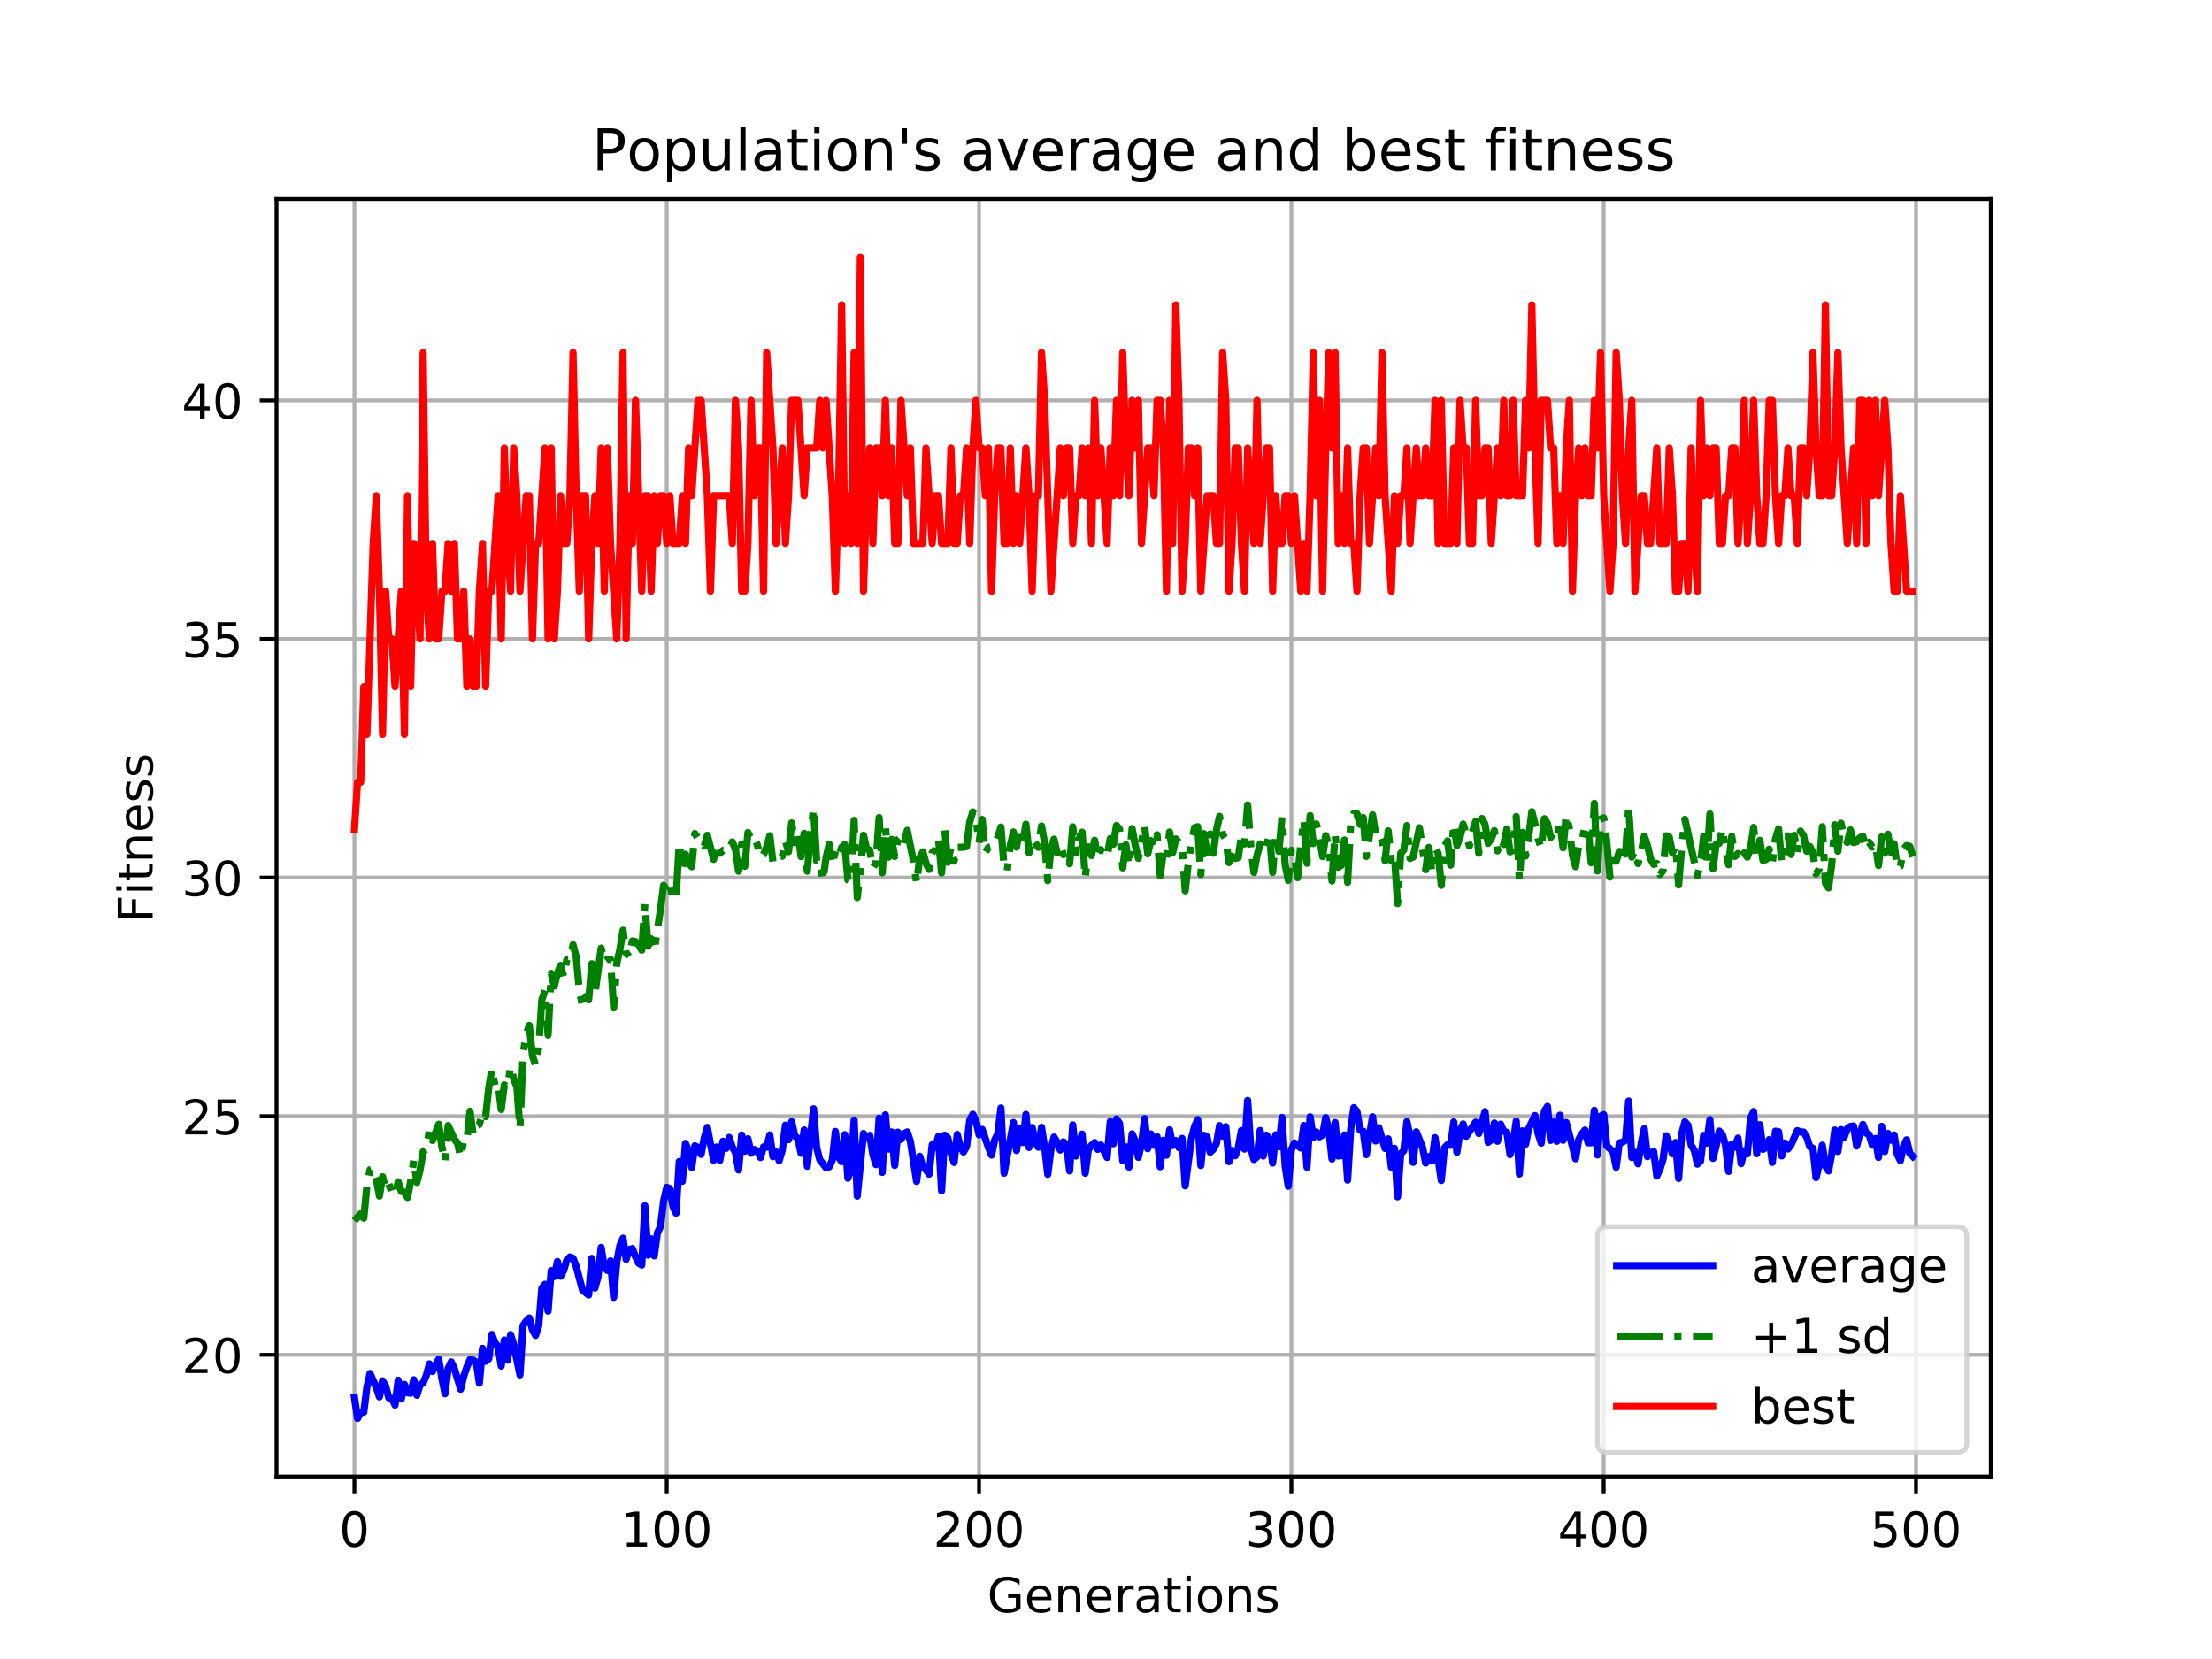 <?xml version="1.0" encoding="utf-8" standalone="no"?>
<!DOCTYPE svg PUBLIC "-//W3C//DTD SVG 1.1//EN"
  "http://www.w3.org/Graphics/SVG/1.1/DTD/svg11.dtd">
<!-- Created with matplotlib (https://matplotlib.org/) -->
<svg height="345.6pt" version="1.1" viewBox="0 0 460.8 345.6" width="460.8pt" xmlns="http://www.w3.org/2000/svg" xmlns:xlink="http://www.w3.org/1999/xlink">
 <defs>
  <style type="text/css">
*{stroke-linecap:butt;stroke-linejoin:round;}
  </style>
 </defs>
 <g id="figure_1">
  <g id="patch_1">
   <path d="M 0 345.6 
L 460.8 345.6 
L 460.8 0 
L 0 0 
z
" style="fill:#ffffff;"/>
  </g>
  <g id="axes_1">
   <g id="patch_2">
    <path d="M 57.6 307.584 
L 414.72 307.584 
L 414.72 41.472 
L 57.6 41.472 
z
" style="fill:#ffffff;"/>
   </g>
   <g id="matplotlib.axis_1">
    <g id="xtick_1">
     <g id="line2d_1">
      <path clip-path="url(#p29a7fa4121)" d="M 73.833 307.584 
L 73.833 41.472 
" style="fill:none;stroke:#b0b0b0;stroke-linecap:square;stroke-width:0.8;"/>
     </g>
     <g id="line2d_2">
      <defs>
       <path d="M 0 0 
L 0 3.5 
" id="m76600b59d9" style="stroke:#000000;stroke-width:0.8;"/>
      </defs>
      <g>
       <use style="stroke:#000000;stroke-width:0.8;" x="73.833" xlink:href="#m76600b59d9" y="307.584"/>
      </g>
     </g>
     <g id="text_1">
      <!-- 0 -->
      <defs>
       <path d="M 31.781 66.406 
Q 24.172 66.406 20.328 58.906 
Q 16.5 51.422 16.5 36.375 
Q 16.5 21.391 20.328 13.891 
Q 24.172 6.391 31.781 6.391 
Q 39.453 6.391 43.281 13.891 
Q 47.125 21.391 47.125 36.375 
Q 47.125 51.422 43.281 58.906 
Q 39.453 66.406 31.781 66.406 
z
M 31.781 74.219 
Q 44.047 74.219 50.516 64.516 
Q 56.984 54.828 56.984 36.375 
Q 56.984 17.969 50.516 8.266 
Q 44.047 -1.422 31.781 -1.422 
Q 19.531 -1.422 13.062 8.266 
Q 6.594 17.969 6.594 36.375 
Q 6.594 54.828 13.062 64.516 
Q 19.531 74.219 31.781 74.219 
z
" id="DejaVuSans-48"/>
      </defs>
      <g transform="translate(70.651 322.182)scale(0.1 -0.1)">
       <use xlink:href="#DejaVuSans-48"/>
      </g>
     </g>
    </g>
    <g id="xtick_2">
     <g id="line2d_3">
      <path clip-path="url(#p29a7fa4121)" d="M 138.894 307.584 
L 138.894 41.472 
" style="fill:none;stroke:#b0b0b0;stroke-linecap:square;stroke-width:0.8;"/>
     </g>
     <g id="line2d_4">
      <g>
       <use style="stroke:#000000;stroke-width:0.8;" x="138.894" xlink:href="#m76600b59d9" y="307.584"/>
      </g>
     </g>
     <g id="text_2">
      <!-- 100 -->
      <defs>
       <path d="M 12.406 8.297 
L 28.516 8.297 
L 28.516 63.922 
L 10.984 60.406 
L 10.984 69.391 
L 28.422 72.906 
L 38.281 72.906 
L 38.281 8.297 
L 54.391 8.297 
L 54.391 0 
L 12.406 0 
z
" id="DejaVuSans-49"/>
      </defs>
      <g transform="translate(129.35 322.182)scale(0.1 -0.1)">
       <use xlink:href="#DejaVuSans-49"/>
       <use x="63.623" xlink:href="#DejaVuSans-48"/>
       <use x="127.246" xlink:href="#DejaVuSans-48"/>
      </g>
     </g>
    </g>
    <g id="xtick_3">
     <g id="line2d_5">
      <path clip-path="url(#p29a7fa4121)" d="M 203.955 307.584 
L 203.955 41.472 
" style="fill:none;stroke:#b0b0b0;stroke-linecap:square;stroke-width:0.8;"/>
     </g>
     <g id="line2d_6">
      <g>
       <use style="stroke:#000000;stroke-width:0.8;" x="203.955" xlink:href="#m76600b59d9" y="307.584"/>
      </g>
     </g>
     <g id="text_3">
      <!-- 200 -->
      <defs>
       <path d="M 19.188 8.297 
L 53.609 8.297 
L 53.609 0 
L 7.328 0 
L 7.328 8.297 
Q 12.938 14.109 22.625 23.891 
Q 32.328 33.688 34.812 36.531 
Q 39.547 41.844 41.422 45.531 
Q 43.312 49.219 43.312 52.781 
Q 43.312 58.594 39.234 62.25 
Q 35.156 65.922 28.609 65.922 
Q 23.969 65.922 18.812 64.312 
Q 13.672 62.703 7.812 59.422 
L 7.812 69.391 
Q 13.766 71.781 18.938 73 
Q 24.125 74.219 28.422 74.219 
Q 39.75 74.219 46.484 68.547 
Q 53.219 62.891 53.219 53.422 
Q 53.219 48.922 51.531 44.891 
Q 49.859 40.875 45.406 35.406 
Q 44.188 33.984 37.641 27.219 
Q 31.109 20.453 19.188 8.297 
z
" id="DejaVuSans-50"/>
      </defs>
      <g transform="translate(194.411 322.182)scale(0.1 -0.1)">
       <use xlink:href="#DejaVuSans-50"/>
       <use x="63.623" xlink:href="#DejaVuSans-48"/>
       <use x="127.246" xlink:href="#DejaVuSans-48"/>
      </g>
     </g>
    </g>
    <g id="xtick_4">
     <g id="line2d_7">
      <path clip-path="url(#p29a7fa4121)" d="M 269.016 307.584 
L 269.016 41.472 
" style="fill:none;stroke:#b0b0b0;stroke-linecap:square;stroke-width:0.8;"/>
     </g>
     <g id="line2d_8">
      <g>
       <use style="stroke:#000000;stroke-width:0.8;" x="269.016" xlink:href="#m76600b59d9" y="307.584"/>
      </g>
     </g>
     <g id="text_4">
      <!-- 300 -->
      <defs>
       <path d="M 40.578 39.312 
Q 47.656 37.797 51.625 33 
Q 55.609 28.219 55.609 21.188 
Q 55.609 10.406 48.188 4.484 
Q 40.766 -1.422 27.094 -1.422 
Q 22.516 -1.422 17.656 -0.516 
Q 12.797 0.391 7.625 2.203 
L 7.625 11.719 
Q 11.719 9.328 16.594 8.109 
Q 21.484 6.891 26.812 6.891 
Q 36.078 6.891 40.938 10.547 
Q 45.797 14.203 45.797 21.188 
Q 45.797 27.641 41.281 31.266 
Q 36.766 34.906 28.719 34.906 
L 20.219 34.906 
L 20.219 43.016 
L 29.109 43.016 
Q 36.375 43.016 40.234 45.922 
Q 44.094 48.828 44.094 54.297 
Q 44.094 59.906 40.109 62.906 
Q 36.141 65.922 28.719 65.922 
Q 24.656 65.922 20.016 65.031 
Q 15.375 64.156 9.812 62.312 
L 9.812 71.094 
Q 15.438 72.656 20.344 73.438 
Q 25.25 74.219 29.594 74.219 
Q 40.828 74.219 47.359 69.109 
Q 53.906 64.016 53.906 55.328 
Q 53.906 49.266 50.438 45.094 
Q 46.969 40.922 40.578 39.312 
z
" id="DejaVuSans-51"/>
      </defs>
      <g transform="translate(259.472 322.182)scale(0.1 -0.1)">
       <use xlink:href="#DejaVuSans-51"/>
       <use x="63.623" xlink:href="#DejaVuSans-48"/>
       <use x="127.246" xlink:href="#DejaVuSans-48"/>
      </g>
     </g>
    </g>
    <g id="xtick_5">
     <g id="line2d_9">
      <path clip-path="url(#p29a7fa4121)" d="M 334.077 307.584 
L 334.077 41.472 
" style="fill:none;stroke:#b0b0b0;stroke-linecap:square;stroke-width:0.8;"/>
     </g>
     <g id="line2d_10">
      <g>
       <use style="stroke:#000000;stroke-width:0.8;" x="334.077" xlink:href="#m76600b59d9" y="307.584"/>
      </g>
     </g>
     <g id="text_5">
      <!-- 400 -->
      <defs>
       <path d="M 37.797 64.312 
L 12.891 25.391 
L 37.797 25.391 
z
M 35.203 72.906 
L 47.609 72.906 
L 47.609 25.391 
L 58.016 25.391 
L 58.016 17.188 
L 47.609 17.188 
L 47.609 0 
L 37.797 0 
L 37.797 17.188 
L 4.891 17.188 
L 4.891 26.703 
z
" id="DejaVuSans-52"/>
      </defs>
      <g transform="translate(324.533 322.182)scale(0.1 -0.1)">
       <use xlink:href="#DejaVuSans-52"/>
       <use x="63.623" xlink:href="#DejaVuSans-48"/>
       <use x="127.246" xlink:href="#DejaVuSans-48"/>
      </g>
     </g>
    </g>
    <g id="xtick_6">
     <g id="line2d_11">
      <path clip-path="url(#p29a7fa4121)" d="M 399.138 307.584 
L 399.138 41.472 
" style="fill:none;stroke:#b0b0b0;stroke-linecap:square;stroke-width:0.8;"/>
     </g>
     <g id="line2d_12">
      <g>
       <use style="stroke:#000000;stroke-width:0.8;" x="399.138" xlink:href="#m76600b59d9" y="307.584"/>
      </g>
     </g>
     <g id="text_6">
      <!-- 500 -->
      <defs>
       <path d="M 10.797 72.906 
L 49.516 72.906 
L 49.516 64.594 
L 19.828 64.594 
L 19.828 46.734 
Q 21.969 47.469 24.109 47.828 
Q 26.266 48.188 28.422 48.188 
Q 40.625 48.188 47.75 41.5 
Q 54.891 34.812 54.891 23.391 
Q 54.891 11.625 47.562 5.094 
Q 40.234 -1.422 26.906 -1.422 
Q 22.312 -1.422 17.547 -0.641 
Q 12.797 0.141 7.719 1.703 
L 7.719 11.625 
Q 12.109 9.234 16.797 8.062 
Q 21.484 6.891 26.703 6.891 
Q 35.156 6.891 40.078 11.328 
Q 45.016 15.766 45.016 23.391 
Q 45.016 31 40.078 35.438 
Q 35.156 39.891 26.703 39.891 
Q 22.75 39.891 18.812 39.016 
Q 14.891 38.141 10.797 36.281 
z
" id="DejaVuSans-53"/>
      </defs>
      <g transform="translate(389.594 322.182)scale(0.1 -0.1)">
       <use xlink:href="#DejaVuSans-53"/>
       <use x="63.623" xlink:href="#DejaVuSans-48"/>
       <use x="127.246" xlink:href="#DejaVuSans-48"/>
      </g>
     </g>
    </g>
    <g id="text_7">
     <!-- Generations -->
     <defs>
      <path d="M 59.516 10.406 
L 59.516 29.984 
L 43.406 29.984 
L 43.406 38.094 
L 69.281 38.094 
L 69.281 6.781 
Q 63.578 2.734 56.688 0.656 
Q 49.812 -1.422 42 -1.422 
Q 24.906 -1.422 15.25 8.562 
Q 5.609 18.562 5.609 36.375 
Q 5.609 54.25 15.25 64.234 
Q 24.906 74.219 42 74.219 
Q 49.125 74.219 55.547 72.453 
Q 61.969 70.703 67.391 67.281 
L 67.391 56.781 
Q 61.922 61.422 55.766 63.766 
Q 49.609 66.109 42.828 66.109 
Q 29.438 66.109 22.719 58.641 
Q 16.016 51.172 16.016 36.375 
Q 16.016 21.625 22.719 14.156 
Q 29.438 6.688 42.828 6.688 
Q 48.047 6.688 52.141 7.594 
Q 56.25 8.5 59.516 10.406 
z
" id="DejaVuSans-71"/>
      <path d="M 56.203 29.594 
L 56.203 25.203 
L 14.891 25.203 
Q 15.484 15.922 20.484 11.062 
Q 25.484 6.203 34.422 6.203 
Q 39.594 6.203 44.453 7.469 
Q 49.312 8.734 54.109 11.281 
L 54.109 2.781 
Q 49.266 0.734 44.188 -0.344 
Q 39.109 -1.422 33.891 -1.422 
Q 20.797 -1.422 13.156 6.188 
Q 5.516 13.812 5.516 26.812 
Q 5.516 40.234 12.766 48.109 
Q 20.016 56 32.328 56 
Q 43.359 56 49.781 48.891 
Q 56.203 41.797 56.203 29.594 
z
M 47.219 32.234 
Q 47.125 39.594 43.094 43.984 
Q 39.062 48.391 32.422 48.391 
Q 24.906 48.391 20.391 44.141 
Q 15.875 39.891 15.188 32.172 
z
" id="DejaVuSans-101"/>
      <path d="M 54.891 33.016 
L 54.891 0 
L 45.906 0 
L 45.906 32.719 
Q 45.906 40.484 42.875 44.328 
Q 39.844 48.188 33.797 48.188 
Q 26.516 48.188 22.312 43.547 
Q 18.109 38.922 18.109 30.906 
L 18.109 0 
L 9.078 0 
L 9.078 54.688 
L 18.109 54.688 
L 18.109 46.188 
Q 21.344 51.125 25.703 53.562 
Q 30.078 56 35.797 56 
Q 45.219 56 50.047 50.172 
Q 54.891 44.344 54.891 33.016 
z
" id="DejaVuSans-110"/>
      <path d="M 41.109 46.297 
Q 39.594 47.172 37.812 47.578 
Q 36.031 48 33.891 48 
Q 26.266 48 22.188 43.047 
Q 18.109 38.094 18.109 28.812 
L 18.109 0 
L 9.078 0 
L 9.078 54.688 
L 18.109 54.688 
L 18.109 46.188 
Q 20.953 51.172 25.484 53.578 
Q 30.031 56 36.531 56 
Q 37.453 56 38.578 55.875 
Q 39.703 55.766 41.062 55.516 
z
" id="DejaVuSans-114"/>
      <path d="M 34.281 27.484 
Q 23.391 27.484 19.188 25 
Q 14.984 22.516 14.984 16.5 
Q 14.984 11.719 18.141 8.906 
Q 21.297 6.109 26.703 6.109 
Q 34.188 6.109 38.703 11.406 
Q 43.219 16.703 43.219 25.484 
L 43.219 27.484 
z
M 52.203 31.203 
L 52.203 0 
L 43.219 0 
L 43.219 8.297 
Q 40.141 3.328 35.547 0.953 
Q 30.953 -1.422 24.312 -1.422 
Q 15.922 -1.422 10.953 3.297 
Q 6 8.016 6 15.922 
Q 6 25.141 12.172 29.828 
Q 18.359 34.516 30.609 34.516 
L 43.219 34.516 
L 43.219 35.406 
Q 43.219 41.609 39.141 45 
Q 35.062 48.391 27.688 48.391 
Q 23 48.391 18.547 47.266 
Q 14.109 46.141 10.016 43.891 
L 10.016 52.203 
Q 14.938 54.109 19.578 55.047 
Q 24.219 56 28.609 56 
Q 40.484 56 46.344 49.844 
Q 52.203 43.703 52.203 31.203 
z
" id="DejaVuSans-97"/>
      <path d="M 18.312 70.219 
L 18.312 54.688 
L 36.812 54.688 
L 36.812 47.703 
L 18.312 47.703 
L 18.312 18.016 
Q 18.312 11.328 20.141 9.422 
Q 21.969 7.516 27.594 7.516 
L 36.812 7.516 
L 36.812 0 
L 27.594 0 
Q 17.188 0 13.234 3.875 
Q 9.281 7.766 9.281 18.016 
L 9.281 47.703 
L 2.688 47.703 
L 2.688 54.688 
L 9.281 54.688 
L 9.281 70.219 
z
" id="DejaVuSans-116"/>
      <path d="M 9.422 54.688 
L 18.406 54.688 
L 18.406 0 
L 9.422 0 
z
M 9.422 75.984 
L 18.406 75.984 
L 18.406 64.594 
L 9.422 64.594 
z
" id="DejaVuSans-105"/>
      <path d="M 30.609 48.391 
Q 23.391 48.391 19.188 42.75 
Q 14.984 37.109 14.984 27.297 
Q 14.984 17.484 19.156 11.844 
Q 23.344 6.203 30.609 6.203 
Q 37.797 6.203 41.984 11.859 
Q 46.188 17.531 46.188 27.297 
Q 46.188 37.016 41.984 42.703 
Q 37.797 48.391 30.609 48.391 
z
M 30.609 56 
Q 42.328 56 49.016 48.375 
Q 55.719 40.766 55.719 27.297 
Q 55.719 13.875 49.016 6.219 
Q 42.328 -1.422 30.609 -1.422 
Q 18.844 -1.422 12.172 6.219 
Q 5.516 13.875 5.516 27.297 
Q 5.516 40.766 12.172 48.375 
Q 18.844 56 30.609 56 
z
" id="DejaVuSans-111"/>
      <path d="M 44.281 53.078 
L 44.281 44.578 
Q 40.484 46.531 36.375 47.5 
Q 32.281 48.484 27.875 48.484 
Q 21.188 48.484 17.844 46.438 
Q 14.5 44.391 14.5 40.281 
Q 14.5 37.156 16.891 35.375 
Q 19.281 33.594 26.516 31.984 
L 29.594 31.297 
Q 39.156 29.25 43.188 25.516 
Q 47.219 21.781 47.219 15.094 
Q 47.219 7.469 41.188 3.016 
Q 35.156 -1.422 24.609 -1.422 
Q 20.219 -1.422 15.453 -0.562 
Q 10.688 0.297 5.422 2 
L 5.422 11.281 
Q 10.406 8.688 15.234 7.391 
Q 20.062 6.109 24.812 6.109 
Q 31.156 6.109 34.562 8.281 
Q 37.984 10.453 37.984 14.406 
Q 37.984 18.062 35.516 20.016 
Q 33.062 21.969 24.703 23.781 
L 21.578 24.516 
Q 13.234 26.266 9.516 29.906 
Q 5.812 33.547 5.812 39.891 
Q 5.812 47.609 11.281 51.797 
Q 16.75 56 26.812 56 
Q 31.781 56 36.172 55.266 
Q 40.578 54.547 44.281 53.078 
z
" id="DejaVuSans-115"/>
     </defs>
     <g transform="translate(205.662 335.861)scale(0.1 -0.1)">
      <use xlink:href="#DejaVuSans-71"/>
      <use x="77.49" xlink:href="#DejaVuSans-101"/>
      <use x="139.014" xlink:href="#DejaVuSans-110"/>
      <use x="202.393" xlink:href="#DejaVuSans-101"/>
      <use x="263.916" xlink:href="#DejaVuSans-114"/>
      <use x="305.029" xlink:href="#DejaVuSans-97"/>
      <use x="366.309" xlink:href="#DejaVuSans-116"/>
      <use x="405.518" xlink:href="#DejaVuSans-105"/>
      <use x="433.301" xlink:href="#DejaVuSans-111"/>
      <use x="494.482" xlink:href="#DejaVuSans-110"/>
      <use x="557.861" xlink:href="#DejaVuSans-115"/>
     </g>
    </g>
   </g>
   <g id="matplotlib.axis_2">
    <g id="ytick_1">
     <g id="line2d_13">
      <path clip-path="url(#p29a7fa4121)" d="M 57.6 282.232 
L 414.72 282.232 
" style="fill:none;stroke:#b0b0b0;stroke-linecap:square;stroke-width:0.8;"/>
     </g>
     <g id="line2d_14">
      <defs>
       <path d="M 0 0 
L -3.5 0 
" id="m6590331f65" style="stroke:#000000;stroke-width:0.8;"/>
      </defs>
      <g>
       <use style="stroke:#000000;stroke-width:0.8;" x="57.6" xlink:href="#m6590331f65" y="282.232"/>
      </g>
     </g>
     <g id="text_8">
      <!-- 20 -->
      <g transform="translate(37.875 286.031)scale(0.1 -0.1)">
       <use xlink:href="#DejaVuSans-50"/>
       <use x="63.623" xlink:href="#DejaVuSans-48"/>
      </g>
     </g>
    </g>
    <g id="ytick_2">
     <g id="line2d_15">
      <path clip-path="url(#p29a7fa4121)" d="M 57.6 232.523 
L 414.72 232.523 
" style="fill:none;stroke:#b0b0b0;stroke-linecap:square;stroke-width:0.8;"/>
     </g>
     <g id="line2d_16">
      <g>
       <use style="stroke:#000000;stroke-width:0.8;" x="57.6" xlink:href="#m6590331f65" y="232.523"/>
      </g>
     </g>
     <g id="text_9">
      <!-- 25 -->
      <g transform="translate(37.875 236.322)scale(0.1 -0.1)">
       <use xlink:href="#DejaVuSans-50"/>
       <use x="63.623" xlink:href="#DejaVuSans-53"/>
      </g>
     </g>
    </g>
    <g id="ytick_3">
     <g id="line2d_17">
      <path clip-path="url(#p29a7fa4121)" d="M 57.6 182.813 
L 414.72 182.813 
" style="fill:none;stroke:#b0b0b0;stroke-linecap:square;stroke-width:0.8;"/>
     </g>
     <g id="line2d_18">
      <g>
       <use style="stroke:#000000;stroke-width:0.8;" x="57.6" xlink:href="#m6590331f65" y="182.813"/>
      </g>
     </g>
     <g id="text_10">
      <!-- 30 -->
      <g transform="translate(37.875 186.612)scale(0.1 -0.1)">
       <use xlink:href="#DejaVuSans-51"/>
       <use x="63.623" xlink:href="#DejaVuSans-48"/>
      </g>
     </g>
    </g>
    <g id="ytick_4">
     <g id="line2d_19">
      <path clip-path="url(#p29a7fa4121)" d="M 57.6 133.103 
L 414.72 133.103 
" style="fill:none;stroke:#b0b0b0;stroke-linecap:square;stroke-width:0.8;"/>
     </g>
     <g id="line2d_20">
      <g>
       <use style="stroke:#000000;stroke-width:0.8;" x="57.6" xlink:href="#m6590331f65" y="133.103"/>
      </g>
     </g>
     <g id="text_11">
      <!-- 35 -->
      <g transform="translate(37.875 136.903)scale(0.1 -0.1)">
       <use xlink:href="#DejaVuSans-51"/>
       <use x="63.623" xlink:href="#DejaVuSans-53"/>
      </g>
     </g>
    </g>
    <g id="ytick_5">
     <g id="line2d_21">
      <path clip-path="url(#p29a7fa4121)" d="M 57.6 83.394 
L 414.72 83.394 
" style="fill:none;stroke:#b0b0b0;stroke-linecap:square;stroke-width:0.8;"/>
     </g>
     <g id="line2d_22">
      <g>
       <use style="stroke:#000000;stroke-width:0.8;" x="57.6" xlink:href="#m6590331f65" y="83.394"/>
      </g>
     </g>
     <g id="text_12">
      <!-- 40 -->
      <g transform="translate(37.875 87.193)scale(0.1 -0.1)">
       <use xlink:href="#DejaVuSans-52"/>
       <use x="63.623" xlink:href="#DejaVuSans-48"/>
      </g>
     </g>
    </g>
    <g id="text_13">
     <!-- Fitness -->
     <defs>
      <path d="M 9.812 72.906 
L 51.703 72.906 
L 51.703 64.594 
L 19.672 64.594 
L 19.672 43.109 
L 48.578 43.109 
L 48.578 34.812 
L 19.672 34.812 
L 19.672 0 
L 9.812 0 
z
" id="DejaVuSans-70"/>
     </defs>
     <g transform="translate(31.795 192.202)rotate(-90)scale(0.1 -0.1)">
      <use xlink:href="#DejaVuSans-70"/>
      <use x="57.41" xlink:href="#DejaVuSans-105"/>
      <use x="85.193" xlink:href="#DejaVuSans-116"/>
      <use x="124.402" xlink:href="#DejaVuSans-110"/>
      <use x="187.781" xlink:href="#DejaVuSans-101"/>
      <use x="249.305" xlink:href="#DejaVuSans-115"/>
      <use x="301.404" xlink:href="#DejaVuSans-115"/>
     </g>
    </g>
   </g>
   <g id="line2d_23">
    <path clip-path="url(#p29a7fa4121)" d="M 73.833 291.08 
L 74.483 295.488 
L 75.134 294.243 
L 75.785 294.177 
L 76.435 288.925 
L 77.086 286.129 
L 78.387 289.078 
L 79.038 291.007 
L 79.688 287.66 
L 80.339 288.741 
L 80.989 291.198 
L 81.64 291.3 
L 82.291 292.711 
L 82.941 287.528 
L 83.592 291.434 
L 84.242 288.393 
L 84.893 290.156 
L 85.544 290.244 
L 86.194 287.432 
L 86.845 290.648 
L 87.496 288.51 
L 88.146 288.097 
L 88.797 286.546 
L 89.447 284.125 
L 90.098 285.717 
L 90.749 284.283 
L 91.399 283.162 
L 92.05 287.153 
L 92.7 290.351 
L 93.351 285.051 
L 94.002 283.721 
L 94.652 285.12 
L 95.953 289.408 
L 96.604 286.701 
L 97.255 284.773 
L 97.905 283.241 
L 98.556 283.348 
L 99.207 283.762 
L 99.857 288.147 
L 100.508 280.883 
L 101.158 283.581 
L 101.809 283.073 
L 102.46 278 
L 103.11 279.71 
L 103.761 280.55 
L 104.411 284.58 
L 105.062 279.15 
L 105.713 283.353 
L 106.363 278.021 
L 107.014 280.095 
L 108.315 286.418 
L 108.966 276.152 
L 109.616 275.213 
L 110.267 274.563 
L 110.918 277.013 
L 111.568 278.196 
L 112.219 276.227 
L 112.869 268.398 
L 113.52 267.542 
L 114.171 273.135 
L 114.821 264.709 
L 115.472 265.927 
L 116.122 262.797 
L 116.773 265.862 
L 117.424 264.66 
L 118.074 262.498 
L 118.725 261.851 
L 119.375 262.125 
L 120.026 263.786 
L 121.327 268.72 
L 122.629 269.786 
L 123.279 262.149 
L 123.93 268.338 
L 124.58 265.961 
L 125.231 259.863 
L 125.882 263.989 
L 126.532 264.66 
L 127.183 262.671 
L 127.833 270.277 
L 128.484 262.896 
L 129.135 259.483 
L 129.785 257.949 
L 130.436 262.348 
L 131.086 260.31 
L 131.737 260.111 
L 132.388 261.801 
L 133.038 263.146 
L 133.689 263.541 
L 134.339 251.188 
L 134.99 261.478 
L 135.641 258.073 
L 136.291 261.627 
L 136.942 256.855 
L 137.593 255.513 
L 138.243 250.194 
L 138.894 247.361 
L 139.544 247.585 
L 140.195 251.362 
L 140.846 252.729 
L 141.496 241.967 
L 142.147 246.093 
L 142.797 238.189 
L 143.448 239.755 
L 144.099 243.21 
L 144.749 238.687 
L 145.4 239.059 
L 146.05 240.476 
L 146.701 237.096 
L 147.352 234.859 
L 148.653 241.694 
L 149.304 238.935 
L 149.954 241.744 
L 150.605 237.742 
L 151.255 239.233 
L 151.906 236.947 
L 152.557 238.96 
L 153.207 240.078 
L 153.858 243.732 
L 154.508 236.45 
L 155.159 239.83 
L 155.81 237.22 
L 156.46 240.228 
L 157.111 239.457 
L 157.761 239.755 
L 158.412 241.147 
L 159.063 238.91 
L 159.713 238.985 
L 160.364 236.425 
L 161.015 240.948 
L 161.665 239.954 
L 162.316 241.793 
L 162.966 239.581 
L 163.617 234.387 
L 164.268 237.419 
L 164.918 233.666 
L 165.569 236.648 
L 166.219 237.17 
L 166.87 240.252 
L 167.521 235.381 
L 168.171 242.962 
L 169.472 230.982 
L 170.123 239.084 
L 170.774 241.595 
L 172.075 243.26 
L 172.725 243.086 
L 173.376 241.694 
L 174.027 235.704 
L 174.677 241.023 
L 175.328 241.992 
L 175.979 236.375 
L 176.629 245.447 
L 177.28 243.558 
L 177.93 233.318 
L 178.581 249.175 
L 179.882 236.126 
L 180.533 237.071 
L 181.183 236.524 
L 181.834 240.526 
L 182.485 242.614 
L 183.135 232.945 
L 183.786 244.229 
L 184.436 232.249 
L 185.087 239.382 
L 185.738 235.803 
L 186.388 242.788 
L 187.039 235.853 
L 187.69 237.369 
L 188.34 236.176 
L 188.991 235.803 
L 189.641 237.742 
L 190.943 246.118 
L 191.593 240.874 
L 192.244 243.16 
L 192.894 243.657 
L 193.545 244.602 
L 194.196 238.463 
L 194.846 239.01 
L 195.497 236.723 
L 196.147 248.057 
L 196.798 236.474 
L 197.449 237.046 
L 198.099 240.228 
L 198.75 242.166 
L 199.401 236.325 
L 200.051 238.836 
L 200.702 239.979 
L 201.352 238.836 
L 202.003 233.343 
L 202.654 232.125 
L 203.304 233.467 
L 203.955 236.4 
L 204.605 235.281 
L 205.907 239.034 
L 206.557 240.625 
L 207.208 237.493 
L 207.858 236.151 
L 208.509 230.808 
L 209.16 244.403 
L 211.112 233.84 
L 211.762 239.681 
L 212.413 235.182 
L 213.063 238.015 
L 213.714 232.15 
L 214.365 239.034 
L 215.015 234.884 
L 215.666 237.941 
L 216.316 238.985 
L 216.967 234.834 
L 217.618 239.059 
L 218.268 244.652 
L 218.919 239.507 
L 219.569 236.872 
L 220.22 237.941 
L 220.871 239.581 
L 221.521 237.866 
L 222.172 238.413 
L 222.822 243.931 
L 223.473 234.337 
L 224.124 240.824 
L 224.774 238.065 
L 225.425 236.251 
L 226.076 244.403 
L 226.726 239.507 
L 227.377 238.612 
L 228.027 238.015 
L 228.678 239.432 
L 229.329 238.513 
L 230.63 241.122 
L 231.28 233.641 
L 231.931 238.264 
L 232.582 233.094 
L 233.232 234.039 
L 233.883 241.793 
L 234.533 238.91 
L 235.184 243.136 
L 235.835 236.201 
L 236.485 237.717 
L 237.136 241.097 
L 237.787 238.314 
L 238.437 233.02 
L 239.088 239.308 
L 239.738 236.226 
L 240.389 238.587 
L 241.04 236.798 
L 241.69 243.061 
L 242.341 237.543 
L 242.991 240.65 
L 243.642 235.356 
L 244.293 238.637 
L 244.943 237.593 
L 245.594 239.084 
L 246.244 237.146 
L 246.895 247.038 
L 248.196 237.146 
L 248.847 234.685 
L 249.498 233.218 
L 250.148 242.812 
L 250.799 236.499 
L 251.449 236.847 
L 252.1 240.029 
L 252.751 239.432 
L 253.401 238.214 
L 254.052 234.486 
L 254.702 236.673 
L 255.353 234.71 
L 256.004 241.992 
L 256.654 239.656 
L 257.305 240.774 
L 257.955 239.059 
L 258.606 235.53 
L 259.257 239.382 
L 259.907 229.242 
L 260.558 239.134 
L 261.208 241.545 
L 261.859 240.998 
L 262.51 235.505 
L 263.16 240.824 
L 263.811 236.474 
L 264.462 237.319 
L 265.112 242.29 
L 265.763 236.4 
L 266.413 238.885 
L 267.064 232.796 
L 267.715 242.862 
L 268.365 247.112 
L 269.016 239.507 
L 269.666 238.09 
L 270.968 239.159 
L 271.618 234.461 
L 272.269 243.16 
L 272.919 232.647 
L 273.57 236.947 
L 274.221 235.803 
L 274.871 236.822 
L 275.522 236.425 
L 276.173 232.821 
L 276.823 235.406 
L 277.474 241.445 
L 278.124 233.84 
L 278.775 240.824 
L 279.426 240.725 
L 280.076 236.425 
L 280.727 245.845 
L 281.377 235.182 
L 282.028 230.758 
L 282.679 231.528 
L 283.329 235.431 
L 283.98 235.654 
L 284.63 240.526 
L 285.932 232.647 
L 286.582 237.692 
L 287.233 234.909 
L 288.534 239.233 
L 289.185 237.245 
L 289.835 243.16 
L 290.486 239.208 
L 291.137 249.324 
L 291.787 240.352 
L 292.438 239.706 
L 293.088 233.641 
L 293.739 236.698 
L 294.39 242.141 
L 295.04 235.778 
L 296.341 239.01 
L 296.992 242.29 
L 297.643 240.948 
L 298.293 241.868 
L 298.944 236.996 
L 300.245 245.919 
L 300.896 239.159 
L 301.546 238.463 
L 302.197 238.587 
L 302.848 233.716 
L 303.498 240.054 
L 304.149 235.729 
L 304.799 234.138 
L 305.45 236.698 
L 306.751 234.71 
L 307.402 233.765 
L 308.052 236.126 
L 309.354 231.578 
L 310.004 237.966 
L 310.655 237.469 
L 311.305 233.939 
L 311.956 237.742 
L 312.607 234.188 
L 313.257 235.679 
L 313.908 235.878 
L 314.559 240.526 
L 315.209 238.14 
L 315.86 233.542 
L 316.51 244.577 
L 317.161 235.58 
L 317.812 238.363 
L 318.462 235.083 
L 319.763 232.398 
L 320.414 236.176 
L 321.065 238.14 
L 321.715 231.503 
L 322.366 230.484 
L 323.016 237.568 
L 323.667 233.74 
L 324.318 237.742 
L 324.968 232.324 
L 325.619 237.543 
L 326.27 233.84 
L 328.221 241.396 
L 328.872 237.369 
L 329.523 236.226 
L 330.173 235.406 
L 330.824 238.065 
L 331.474 238.065 
L 332.125 231.305 
L 332.776 240.6 
L 333.426 232.523 
L 334.077 232.199 
L 334.727 238.711 
L 336.029 239.929 
L 336.679 243.16 
L 337.33 238.09 
L 337.981 237.941 
L 338.631 237.518 
L 339.282 229.366 
L 339.932 241.122 
L 340.583 240.054 
L 341.234 242.44 
L 341.884 238.165 
L 342.535 235.132 
L 343.185 240.948 
L 343.836 240.178 
L 344.487 239.88 
L 345.137 245 
L 345.788 243.608 
L 346.438 241.52 
L 347.089 236.599 
L 347.74 238.115 
L 348.39 240.352 
L 349.041 238.015 
L 349.691 245.497 
L 350.342 236.126 
L 350.993 233.691 
L 351.643 234.411 
L 352.294 238.537 
L 352.945 239.631 
L 353.595 242.514 
L 354.246 241.893 
L 354.896 236.524 
L 355.547 238.14 
L 356.198 233.218 
L 356.848 241.321 
L 357.499 238.711 
L 358.149 235.629 
L 358.8 236.35 
L 359.451 238.537 
L 360.101 244.03 
L 360.752 238.363 
L 361.402 238.985 
L 362.053 237.096 
L 362.704 242.415 
L 363.354 239.73 
L 364.005 240.377 
L 364.656 233.02 
L 365.306 231.553 
L 365.957 240.327 
L 366.607 234.287 
L 367.258 239.432 
L 367.909 238.985 
L 368.559 237.394 
L 369.21 242.141 
L 369.86 235.654 
L 370.511 235.754 
L 371.162 240.799 
L 371.812 238.115 
L 372.463 239.358 
L 373.113 238.488 
L 374.415 235.53 
L 375.065 235.803 
L 375.716 235.828 
L 376.367 236.872 
L 377.017 238.885 
L 377.668 239.208 
L 378.318 245.323 
L 378.969 242.663 
L 379.62 238.562 
L 380.27 242.887 
L 380.921 243.931 
L 381.571 240.451 
L 382.222 235.406 
L 382.873 239.88 
L 383.523 235.306 
L 384.174 236.872 
L 384.824 235.107 
L 385.475 234.66 
L 386.126 234.561 
L 386.776 238.736 
L 387.427 236.226 
L 388.078 234.238 
L 388.728 236.027 
L 389.379 236.35 
L 390.029 238.562 
L 390.68 237.17 
L 391.331 241.122 
L 391.981 234.635 
L 392.632 239.88 
L 393.282 236.126 
L 393.933 237.518 
L 394.584 236.425 
L 395.234 240.451 
L 395.885 241.793 
L 396.535 238.786 
L 397.186 237.444 
L 397.837 240.252 
L 398.487 240.899 
L 398.487 240.899 
" style="fill:none;stroke:#0000ff;stroke-linecap:square;stroke-width:1.5;"/>
   </g>
   <g id="line2d_24">
    <path clip-path="url(#p29a7fa4121)" d="M 73.833 254.318 
L 75.134 252.865 
L 75.785 253.77 
L 76.435 246.977 
L 77.086 243.671 
L 77.736 243.44 
L 78.387 245.605 
L 79.038 249.168 
L 79.688 245.143 
L 80.339 247.684 
L 80.989 246.581 
L 81.64 248.471 
L 82.291 248.952 
L 82.941 246.189 
L 83.592 248.187 
L 84.242 248.389 
L 84.893 249.472 
L 85.544 246.069 
L 86.194 241.662 
L 86.845 246.312 
L 87.496 243.773 
L 88.146 239.917 
L 88.797 239.382 
L 89.447 235.381 
L 90.098 237.584 
L 91.399 234.208 
L 92.05 238.902 
L 92.7 241.969 
L 93.351 234.47 
L 94.652 237.31 
L 95.303 238.131 
L 95.953 241.05 
L 96.604 237.582 
L 97.255 237.619 
L 97.905 231.485 
L 98.556 236.304 
L 99.207 234.564 
L 99.857 234.249 
L 100.508 231.826 
L 101.158 232.626 
L 101.809 226.656 
L 102.46 222.677 
L 103.11 226.088 
L 103.761 225.628 
L 104.411 231.121 
L 105.062 225.997 
L 105.713 226.474 
L 106.363 222.198 
L 107.014 224.773 
L 107.664 226.377 
L 108.315 235.09 
L 108.966 219.498 
L 109.616 215.377 
L 110.267 213.61 
L 110.918 219.944 
L 111.568 221.871 
L 112.219 218.304 
L 112.869 208.311 
L 113.52 206.307 
L 114.171 215.629 
L 114.821 202.789 
L 115.472 205.428 
L 116.122 202.712 
L 116.773 201.114 
L 117.424 203.419 
L 118.074 199.932 
L 118.725 199.933 
L 119.375 196.807 
L 120.026 199.268 
L 120.677 206.33 
L 121.327 209.524 
L 121.978 207.625 
L 122.629 208.288 
L 123.279 200.771 
L 123.93 207.04 
L 125.231 197.507 
L 125.882 200.37 
L 126.532 199.836 
L 127.183 199.847 
L 127.833 209.961 
L 128.484 200.706 
L 129.135 197.754 
L 129.785 193.778 
L 130.436 198.499 
L 131.086 199.321 
L 131.737 196.023 
L 132.388 196.153 
L 133.038 196.78 
L 133.689 197.928 
L 134.339 188.297 
L 134.99 197.105 
L 135.641 195.573 
L 136.291 198.021 
L 137.593 189.405 
L 138.243 184.432 
L 138.894 185.421 
L 139.544 184.104 
L 140.195 187.491 
L 140.846 186.958 
L 141.496 175.712 
L 142.147 180.637 
L 142.797 177.948 
L 143.448 179.804 
L 144.099 180.557 
L 144.749 173.644 
L 145.4 174.647 
L 146.05 174.95 
L 146.701 176.24 
L 147.352 174.002 
L 148.653 179.027 
L 149.304 175.975 
L 149.954 177.75 
L 150.605 177.158 
L 151.255 177.254 
L 151.906 177.116 
L 152.557 175.384 
L 153.207 176.936 
L 153.858 181.481 
L 154.508 175.801 
L 155.159 180.461 
L 155.81 173.429 
L 156.46 174.717 
L 157.111 174.308 
L 157.761 175.981 
L 158.412 178.47 
L 159.063 178.009 
L 159.713 176.443 
L 160.364 174.092 
L 161.015 179.502 
L 161.665 178.295 
L 162.966 178.363 
L 163.617 175.157 
L 164.268 177.42 
L 164.918 171.434 
L 165.569 175.562 
L 166.219 173.063 
L 166.87 178.446 
L 167.521 173.605 
L 168.171 181.488 
L 168.822 174.253 
L 169.472 168.382 
L 170.123 179.33 
L 170.774 179.245 
L 171.424 183.46 
L 172.075 178.696 
L 172.725 175.823 
L 173.376 180.137 
L 174.027 177.293 
L 174.677 178.476 
L 175.328 176.53 
L 175.979 175.919 
L 176.629 183.324 
L 177.28 183.739 
L 177.93 170.902 
L 178.581 186.985 
L 179.232 181.239 
L 179.882 173.987 
L 180.533 176.827 
L 181.183 177.121 
L 181.834 180.769 
L 182.485 179.712 
L 183.135 170.303 
L 183.786 181.816 
L 184.436 172.29 
L 185.087 178.571 
L 185.738 174.848 
L 186.388 178.425 
L 187.039 174.925 
L 187.69 174.26 
L 188.34 175.827 
L 188.991 172.975 
L 190.292 179.39 
L 190.943 183.953 
L 191.593 178.644 
L 192.244 177.446 
L 192.894 179.827 
L 193.545 181.107 
L 194.196 177.585 
L 194.846 177.001 
L 195.497 174.728 
L 196.147 181.851 
L 196.798 172.831 
L 197.449 179.612 
L 198.099 176.476 
L 198.75 179.387 
L 199.401 176.532 
L 200.702 176.485 
L 201.352 176.342 
L 202.003 171.247 
L 202.654 169.126 
L 203.304 170.435 
L 203.955 175.597 
L 204.605 170.701 
L 205.256 177.598 
L 205.907 176.522 
L 206.557 176.355 
L 207.208 176.058 
L 207.858 174.434 
L 208.509 172.279 
L 209.16 180.386 
L 209.81 181.408 
L 210.461 176.107 
L 211.112 173.308 
L 211.762 176.472 
L 212.413 172.844 
L 213.063 175.648 
L 213.714 171.691 
L 214.365 177.659 
L 215.015 174.773 
L 216.316 176.507 
L 216.967 172.055 
L 217.618 175.625 
L 218.268 183.469 
L 218.919 176.909 
L 219.569 174.816 
L 220.22 177.673 
L 220.871 176.131 
L 221.521 178.034 
L 222.172 177.652 
L 222.822 179.942 
L 223.473 172.238 
L 224.124 177.704 
L 224.774 174.782 
L 225.425 173.361 
L 226.076 182.858 
L 226.726 176.414 
L 227.377 178.222 
L 228.027 175.045 
L 228.678 178.716 
L 229.329 176.997 
L 229.979 178.039 
L 230.63 178.451 
L 231.28 174.702 
L 231.931 175.872 
L 232.582 171.958 
L 233.232 172.729 
L 233.883 180.796 
L 234.533 175.977 
L 235.184 180.31 
L 235.835 172.594 
L 236.485 176.09 
L 237.136 178.801 
L 238.437 171.994 
L 239.088 177.871 
L 239.738 175.118 
L 240.389 176.231 
L 241.04 173.904 
L 241.69 182.443 
L 242.341 177.553 
L 242.991 179.147 
L 243.642 173.317 
L 244.293 177.616 
L 244.943 174.766 
L 245.594 175.522 
L 246.244 176.018 
L 246.895 185.576 
L 247.546 179.713 
L 248.196 175.467 
L 248.847 172.423 
L 249.498 172.207 
L 250.148 182.192 
L 250.799 173.664 
L 251.449 177.623 
L 252.1 173.73 
L 252.751 177.743 
L 253.401 172.915 
L 254.052 170.064 
L 254.702 173.816 
L 255.353 174.834 
L 256.004 179.698 
L 256.654 178.376 
L 257.305 178.838 
L 257.955 178.675 
L 258.606 174.086 
L 259.257 175.813 
L 259.907 167.657 
L 260.558 176.159 
L 261.208 181.745 
L 261.859 178.19 
L 262.51 175.796 
L 263.16 177.392 
L 263.811 176.308 
L 264.462 173.835 
L 265.112 181.745 
L 265.763 173.669 
L 266.413 177.349 
L 267.064 170.232 
L 267.715 180.044 
L 268.365 183.384 
L 269.016 177.13 
L 269.666 178.392 
L 270.317 182.845 
L 270.968 175.958 
L 271.618 170.769 
L 272.269 179.828 
L 272.919 169.897 
L 273.57 175.719 
L 274.221 171.641 
L 274.871 174.386 
L 275.522 178.447 
L 276.173 174.055 
L 276.823 176.086 
L 277.474 183.52 
L 278.124 173.767 
L 278.775 180.659 
L 279.426 180.239 
L 280.076 174.987 
L 280.727 183.81 
L 281.377 171.437 
L 282.028 169.471 
L 282.679 169.485 
L 283.329 171.723 
L 283.98 170.29 
L 284.63 178.401 
L 285.932 169.743 
L 286.582 173.836 
L 287.233 173.459 
L 287.884 175.185 
L 288.534 179.293 
L 289.185 173.087 
L 289.835 179.307 
L 290.486 178.148 
L 291.137 188.245 
L 291.787 177.763 
L 292.438 177.063 
L 293.088 171.977 
L 293.739 178.839 
L 294.39 178.527 
L 295.691 172.436 
L 296.992 181.176 
L 297.643 176.533 
L 298.293 181.761 
L 298.944 176.635 
L 299.595 177.764 
L 300.245 184.43 
L 300.896 176.44 
L 301.546 175.165 
L 302.197 180.219 
L 302.848 171.624 
L 303.498 176.132 
L 304.149 174.436 
L 304.799 171.661 
L 306.101 176.224 
L 306.751 173.221 
L 307.402 171.1 
L 308.052 177.751 
L 308.703 170.504 
L 309.354 171.702 
L 310.004 175.686 
L 310.655 174.764 
L 311.305 173.04 
L 311.956 177.256 
L 312.607 174.998 
L 313.257 175.914 
L 313.908 172.675 
L 314.559 177.454 
L 315.209 177.136 
L 315.86 170.106 
L 316.51 183.402 
L 317.161 173.403 
L 317.812 178.309 
L 318.462 174.285 
L 319.113 169.081 
L 319.763 171.657 
L 320.414 174.739 
L 321.065 176.74 
L 321.715 170.547 
L 322.366 171.535 
L 323.016 174.451 
L 323.667 173.629 
L 324.318 174.578 
L 324.968 171.337 
L 325.619 176.617 
L 326.27 169.832 
L 326.92 172.51 
L 327.571 178.199 
L 328.221 180.554 
L 328.872 176.164 
L 329.523 175.545 
L 330.173 172.041 
L 330.824 172.519 
L 331.474 179.74 
L 332.125 167.345 
L 332.776 181.438 
L 333.426 170.659 
L 334.077 170.37 
L 334.727 175.484 
L 335.378 182.717 
L 336.029 177.501 
L 336.679 179.388 
L 337.33 177.378 
L 337.981 177.497 
L 338.631 177.912 
L 339.282 168.099 
L 339.932 178.558 
L 340.583 177.314 
L 341.234 179.89 
L 341.884 177.449 
L 342.535 174.171 
L 343.185 176.082 
L 343.836 178.886 
L 344.487 180.065 
L 345.137 179.867 
L 345.788 182.203 
L 346.438 181.364 
L 347.089 174.101 
L 347.74 174.404 
L 348.39 177.657 
L 349.041 176.178 
L 349.691 184.354 
L 350.342 176.226 
L 350.993 170.688 
L 353.595 182.425 
L 354.246 179.934 
L 354.896 174.182 
L 355.547 180.348 
L 356.198 169.547 
L 356.848 181.009 
L 357.499 175.861 
L 358.149 175.685 
L 358.8 172.651 
L 359.451 177.035 
L 360.101 180.129 
L 360.752 174.223 
L 361.402 178.41 
L 362.053 177.803 
L 362.704 179.239 
L 363.354 177.683 
L 364.005 178.556 
L 364.656 176.782 
L 365.306 172.357 
L 365.957 178.6 
L 366.607 175.067 
L 367.258 179.235 
L 367.909 179.054 
L 368.559 176.887 
L 369.21 179.561 
L 369.86 174.748 
L 370.511 172.648 
L 371.162 179.813 
L 372.463 174.123 
L 373.113 178.005 
L 373.764 174.011 
L 374.415 177.669 
L 375.065 173.121 
L 375.716 174.071 
L 376.367 177.332 
L 377.017 176.326 
L 377.668 177.592 
L 378.318 182.072 
L 378.969 180.98 
L 379.62 172.216 
L 380.27 183.977 
L 380.921 184.962 
L 381.571 180.205 
L 382.222 171.819 
L 382.873 177.346 
L 383.523 171.494 
L 384.174 174.502 
L 384.824 175.487 
L 385.475 172.893 
L 386.126 175.515 
L 386.776 175.342 
L 387.427 174.523 
L 388.078 174.216 
L 388.728 176.609 
L 389.379 175.447 
L 390.029 176.468 
L 390.68 175.825 
L 391.331 180.304 
L 391.981 174.351 
L 392.632 177.723 
L 393.282 173.776 
L 393.933 177.606 
L 394.584 175.768 
L 395.234 180.861 
L 395.885 180.42 
L 396.535 176.911 
L 397.186 176.138 
L 397.837 176.308 
L 398.487 178.492 
L 398.487 178.492 
" style="fill:none;stroke:#008000;stroke-dasharray:9.6,2.4,1.5,2.4;stroke-dashoffset:0;stroke-width:1.5;"/>
   </g>
   <g id="line2d_25">
    <path clip-path="url(#p29a7fa4121)" d="M 73.833 172.871 
L 74.483 162.929 
L 75.134 162.929 
L 75.785 143.045 
L 76.435 152.987 
L 77.736 113.22 
L 78.387 103.278 
L 79.038 123.161 
L 79.688 152.987 
L 80.339 123.161 
L 80.989 133.103 
L 81.64 133.103 
L 82.291 143.045 
L 83.592 123.161 
L 84.242 152.987 
L 84.893 103.278 
L 85.544 143.045 
L 86.194 113.22 
L 87.496 133.103 
L 88.146 73.452 
L 88.797 123.161 
L 89.447 133.103 
L 90.098 113.22 
L 90.749 133.103 
L 91.399 133.103 
L 92.05 123.161 
L 92.7 123.161 
L 93.351 113.22 
L 94.002 123.161 
L 94.652 113.22 
L 95.303 133.103 
L 95.953 133.103 
L 96.604 123.161 
L 97.255 143.045 
L 97.905 133.103 
L 98.556 143.045 
L 99.207 143.045 
L 99.857 123.161 
L 100.508 113.22 
L 101.158 143.045 
L 101.809 123.161 
L 102.46 123.161 
L 103.761 103.278 
L 104.411 133.103 
L 105.062 93.336 
L 105.713 113.22 
L 106.363 123.161 
L 107.014 93.336 
L 107.664 103.278 
L 108.315 123.161 
L 109.616 103.278 
L 110.267 103.278 
L 110.918 133.103 
L 111.568 113.22 
L 112.219 113.22 
L 113.52 93.336 
L 114.171 133.103 
L 114.821 93.336 
L 115.472 133.103 
L 116.122 123.161 
L 116.773 103.278 
L 117.424 113.22 
L 118.074 113.22 
L 118.725 103.278 
L 119.375 73.452 
L 120.026 103.278 
L 120.677 123.161 
L 121.327 103.278 
L 121.978 103.278 
L 122.629 133.103 
L 123.279 113.22 
L 123.93 103.278 
L 124.58 113.22 
L 125.231 93.336 
L 125.882 123.161 
L 126.532 93.336 
L 127.183 113.22 
L 128.484 133.103 
L 129.135 113.22 
L 129.785 73.452 
L 130.436 133.103 
L 131.086 103.278 
L 131.737 113.22 
L 132.388 83.394 
L 133.689 123.161 
L 134.339 103.278 
L 134.99 103.278 
L 135.641 123.161 
L 136.291 103.278 
L 136.942 113.22 
L 137.593 103.278 
L 138.243 103.278 
L 138.894 113.22 
L 139.544 103.278 
L 140.195 113.22 
L 141.496 113.22 
L 142.147 103.278 
L 142.797 113.22 
L 143.448 93.336 
L 144.099 103.278 
L 145.4 83.394 
L 146.05 83.394 
L 147.352 103.278 
L 148.002 123.161 
L 148.653 103.278 
L 151.906 103.278 
L 152.557 113.22 
L 153.207 83.394 
L 153.858 93.336 
L 154.508 123.161 
L 155.159 123.161 
L 155.81 113.22 
L 156.46 83.394 
L 157.111 103.278 
L 157.761 93.336 
L 158.412 93.336 
L 159.063 123.161 
L 159.713 73.452 
L 161.015 93.336 
L 161.665 113.22 
L 162.966 93.336 
L 163.617 113.22 
L 164.268 103.278 
L 164.918 83.394 
L 166.219 83.394 
L 167.521 103.278 
L 168.171 93.336 
L 170.123 93.336 
L 170.774 83.394 
L 171.424 93.336 
L 172.075 83.394 
L 173.376 103.278 
L 174.027 123.161 
L 174.677 103.278 
L 175.328 63.51 
L 175.979 113.22 
L 176.629 103.278 
L 177.28 113.22 
L 177.93 73.452 
L 178.581 113.22 
L 179.232 53.568 
L 179.882 123.161 
L 180.533 103.278 
L 181.183 93.336 
L 181.834 113.22 
L 182.485 93.336 
L 183.135 93.336 
L 183.786 103.278 
L 184.436 83.394 
L 185.087 103.278 
L 185.738 93.336 
L 186.388 113.22 
L 187.039 113.22 
L 187.69 83.394 
L 188.991 103.278 
L 189.641 93.336 
L 190.292 113.22 
L 192.244 113.22 
L 192.894 93.336 
L 194.196 113.22 
L 194.846 103.278 
L 195.497 103.278 
L 196.147 113.22 
L 197.449 113.22 
L 198.099 93.336 
L 198.75 113.22 
L 199.401 113.22 
L 200.051 103.278 
L 200.702 103.278 
L 201.352 93.336 
L 202.003 113.22 
L 202.654 93.336 
L 203.304 83.394 
L 203.955 93.336 
L 204.605 93.336 
L 205.256 103.278 
L 205.907 93.336 
L 206.557 123.161 
L 207.208 103.278 
L 207.858 93.336 
L 208.509 93.336 
L 209.16 113.22 
L 209.81 113.22 
L 210.461 93.336 
L 211.112 113.22 
L 211.762 103.278 
L 212.413 113.22 
L 213.714 93.336 
L 214.365 103.278 
L 215.015 123.161 
L 215.666 103.278 
L 216.316 103.278 
L 216.967 73.452 
L 217.618 83.394 
L 218.919 123.161 
L 220.871 93.336 
L 221.521 103.278 
L 222.172 93.336 
L 222.822 93.336 
L 223.473 113.22 
L 224.124 103.278 
L 224.774 103.278 
L 225.425 93.336 
L 226.076 103.278 
L 226.726 93.336 
L 227.377 113.22 
L 228.027 83.394 
L 228.678 103.278 
L 229.329 93.336 
L 230.63 113.22 
L 231.28 93.336 
L 231.931 103.278 
L 232.582 83.394 
L 233.232 103.278 
L 233.883 73.452 
L 234.533 93.336 
L 235.184 103.278 
L 235.835 83.394 
L 236.485 93.336 
L 237.136 83.394 
L 237.787 113.22 
L 239.088 93.336 
L 239.738 93.336 
L 240.389 103.278 
L 241.04 83.394 
L 241.69 83.394 
L 242.341 93.336 
L 242.991 123.161 
L 243.642 83.394 
L 244.293 113.22 
L 244.943 63.51 
L 245.594 83.394 
L 246.244 123.161 
L 246.895 113.22 
L 247.546 93.336 
L 248.196 93.336 
L 248.847 103.278 
L 249.498 93.336 
L 250.148 123.161 
L 251.449 103.278 
L 252.751 103.278 
L 253.401 113.22 
L 254.052 113.22 
L 254.702 73.452 
L 255.353 83.394 
L 256.004 123.161 
L 256.654 113.22 
L 257.305 93.336 
L 257.955 93.336 
L 258.606 113.22 
L 259.257 123.161 
L 259.907 93.336 
L 261.208 113.22 
L 261.859 83.394 
L 262.51 113.22 
L 263.811 93.336 
L 264.462 93.336 
L 265.112 123.161 
L 265.763 103.278 
L 266.413 113.22 
L 267.064 113.22 
L 267.715 103.278 
L 268.365 103.278 
L 269.016 113.22 
L 269.666 103.278 
L 270.968 123.161 
L 271.618 113.22 
L 272.269 123.161 
L 272.919 103.278 
L 273.57 73.452 
L 274.221 103.278 
L 274.871 83.394 
L 275.522 123.161 
L 276.173 93.336 
L 276.823 73.452 
L 277.474 93.336 
L 278.124 73.452 
L 278.775 113.22 
L 279.426 103.278 
L 280.076 113.22 
L 280.727 93.336 
L 281.377 113.22 
L 282.028 113.22 
L 282.679 123.161 
L 283.329 103.278 
L 283.98 93.336 
L 284.63 93.336 
L 285.281 113.22 
L 286.582 93.336 
L 287.233 103.278 
L 287.884 73.452 
L 288.534 103.278 
L 289.835 123.161 
L 290.486 103.278 
L 291.137 113.22 
L 291.787 103.278 
L 292.438 103.278 
L 293.088 93.336 
L 293.739 113.22 
L 295.04 93.336 
L 295.691 103.278 
L 296.341 103.278 
L 296.992 93.336 
L 297.643 103.278 
L 298.293 103.278 
L 298.944 83.394 
L 299.595 113.22 
L 300.245 83.394 
L 300.896 113.22 
L 302.197 113.22 
L 302.848 93.336 
L 303.498 113.22 
L 304.149 83.394 
L 304.799 93.336 
L 305.45 93.336 
L 306.101 113.22 
L 306.751 113.22 
L 307.402 83.394 
L 308.052 103.278 
L 308.703 103.278 
L 309.354 93.336 
L 310.004 93.336 
L 310.655 113.22 
L 311.956 93.336 
L 312.607 103.278 
L 313.257 83.394 
L 313.908 103.278 
L 314.559 103.278 
L 315.209 83.394 
L 315.86 103.278 
L 317.161 103.278 
L 317.812 83.394 
L 318.462 93.336 
L 319.113 63.51 
L 319.763 93.336 
L 320.414 113.22 
L 321.065 83.394 
L 322.366 83.394 
L 323.016 93.336 
L 323.667 93.336 
L 324.318 113.22 
L 324.968 103.278 
L 325.619 113.22 
L 326.27 93.336 
L 326.92 83.394 
L 327.571 123.161 
L 328.221 103.278 
L 328.872 93.336 
L 329.523 103.278 
L 330.173 93.336 
L 330.824 103.278 
L 331.474 103.278 
L 332.125 83.394 
L 332.776 93.336 
L 333.426 73.452 
L 334.077 103.278 
L 335.378 123.161 
L 336.029 113.22 
L 336.679 73.452 
L 337.33 83.394 
L 337.981 103.278 
L 338.631 113.22 
L 339.282 93.336 
L 339.932 83.394 
L 340.583 123.161 
L 341.884 103.278 
L 342.535 103.278 
L 343.185 113.22 
L 343.836 113.22 
L 345.137 93.336 
L 345.788 113.22 
L 347.089 113.22 
L 347.74 93.336 
L 348.39 103.278 
L 349.041 123.161 
L 349.691 123.161 
L 350.342 113.22 
L 350.993 113.22 
L 351.643 123.161 
L 352.294 93.336 
L 352.945 113.22 
L 353.595 123.161 
L 354.246 83.394 
L 354.896 103.278 
L 355.547 93.336 
L 356.198 103.278 
L 356.848 93.336 
L 357.499 93.336 
L 358.149 113.22 
L 358.8 113.22 
L 359.451 103.278 
L 360.101 103.278 
L 360.752 93.336 
L 361.402 93.336 
L 362.053 113.22 
L 362.704 103.278 
L 363.354 83.394 
L 364.005 113.22 
L 364.656 103.278 
L 365.306 83.394 
L 365.957 103.278 
L 366.607 113.22 
L 367.258 113.22 
L 367.909 103.278 
L 368.559 83.394 
L 369.21 83.394 
L 369.86 103.278 
L 370.511 113.22 
L 371.162 103.278 
L 371.812 103.278 
L 372.463 93.336 
L 373.113 103.278 
L 373.764 103.278 
L 374.415 113.22 
L 375.065 93.336 
L 375.716 93.336 
L 376.367 103.278 
L 377.017 93.336 
L 377.668 73.452 
L 378.318 93.336 
L 378.969 103.278 
L 379.62 103.278 
L 380.27 63.51 
L 380.921 103.278 
L 381.571 103.278 
L 382.222 93.336 
L 382.873 73.452 
L 383.523 93.336 
L 384.824 113.22 
L 386.126 93.336 
L 386.776 113.22 
L 387.427 83.394 
L 388.078 83.394 
L 388.728 113.22 
L 389.379 83.394 
L 390.029 103.278 
L 390.68 83.394 
L 391.331 103.278 
L 392.632 83.394 
L 393.282 93.336 
L 393.933 113.22 
L 394.584 123.161 
L 395.234 123.161 
L 395.885 103.278 
L 397.186 123.161 
L 398.487 123.161 
L 398.487 123.161 
" style="fill:none;stroke:#ff0000;stroke-linecap:square;stroke-width:1.5;"/>
   </g>
   <g id="patch_3">
    <path d="M 57.6 307.584 
L 57.6 41.472 
" style="fill:none;stroke:#000000;stroke-linecap:square;stroke-linejoin:miter;stroke-width:0.8;"/>
   </g>
   <g id="patch_4">
    <path d="M 414.72 307.584 
L 414.72 41.472 
" style="fill:none;stroke:#000000;stroke-linecap:square;stroke-linejoin:miter;stroke-width:0.8;"/>
   </g>
   <g id="patch_5">
    <path d="M 57.6 307.584 
L 414.72 307.584 
" style="fill:none;stroke:#000000;stroke-linecap:square;stroke-linejoin:miter;stroke-width:0.8;"/>
   </g>
   <g id="patch_6">
    <path d="M 57.6 41.472 
L 414.72 41.472 
" style="fill:none;stroke:#000000;stroke-linecap:square;stroke-linejoin:miter;stroke-width:0.8;"/>
   </g>
   <g id="text_14">
    <!-- Population's average and best fitness -->
    <defs>
     <path d="M 19.672 64.797 
L 19.672 37.406 
L 32.078 37.406 
Q 38.969 37.406 42.719 40.969 
Q 46.484 44.531 46.484 51.125 
Q 46.484 57.672 42.719 61.234 
Q 38.969 64.797 32.078 64.797 
z
M 9.812 72.906 
L 32.078 72.906 
Q 44.344 72.906 50.609 67.359 
Q 56.891 61.812 56.891 51.125 
Q 56.891 40.328 50.609 34.812 
Q 44.344 29.297 32.078 29.297 
L 19.672 29.297 
L 19.672 0 
L 9.812 0 
z
" id="DejaVuSans-80"/>
     <path d="M 18.109 8.203 
L 18.109 -20.797 
L 9.078 -20.797 
L 9.078 54.688 
L 18.109 54.688 
L 18.109 46.391 
Q 20.953 51.266 25.266 53.625 
Q 29.594 56 35.594 56 
Q 45.562 56 51.781 48.094 
Q 58.016 40.188 58.016 27.297 
Q 58.016 14.406 51.781 6.484 
Q 45.562 -1.422 35.594 -1.422 
Q 29.594 -1.422 25.266 0.953 
Q 20.953 3.328 18.109 8.203 
z
M 48.688 27.297 
Q 48.688 37.203 44.609 42.844 
Q 40.531 48.484 33.406 48.484 
Q 26.266 48.484 22.188 42.844 
Q 18.109 37.203 18.109 27.297 
Q 18.109 17.391 22.188 11.75 
Q 26.266 6.109 33.406 6.109 
Q 40.531 6.109 44.609 11.75 
Q 48.688 17.391 48.688 27.297 
z
" id="DejaVuSans-112"/>
     <path d="M 8.5 21.578 
L 8.5 54.688 
L 17.484 54.688 
L 17.484 21.922 
Q 17.484 14.156 20.5 10.266 
Q 23.531 6.391 29.594 6.391 
Q 36.859 6.391 41.078 11.031 
Q 45.312 15.672 45.312 23.688 
L 45.312 54.688 
L 54.297 54.688 
L 54.297 0 
L 45.312 0 
L 45.312 8.406 
Q 42.047 3.422 37.719 1 
Q 33.406 -1.422 27.688 -1.422 
Q 18.266 -1.422 13.375 4.438 
Q 8.5 10.297 8.5 21.578 
z
M 31.109 56 
z
" id="DejaVuSans-117"/>
     <path d="M 9.422 75.984 
L 18.406 75.984 
L 18.406 0 
L 9.422 0 
z
" id="DejaVuSans-108"/>
     <path d="M 17.922 72.906 
L 17.922 45.797 
L 9.625 45.797 
L 9.625 72.906 
z
" id="DejaVuSans-39"/>
     <path id="DejaVuSans-32"/>
     <path d="M 2.984 54.688 
L 12.5 54.688 
L 29.594 8.797 
L 46.688 54.688 
L 56.203 54.688 
L 35.688 0 
L 23.484 0 
z
" id="DejaVuSans-118"/>
     <path d="M 45.406 27.984 
Q 45.406 37.75 41.375 43.109 
Q 37.359 48.484 30.078 48.484 
Q 22.859 48.484 18.828 43.109 
Q 14.797 37.75 14.797 27.984 
Q 14.797 18.266 18.828 12.891 
Q 22.859 7.516 30.078 7.516 
Q 37.359 7.516 41.375 12.891 
Q 45.406 18.266 45.406 27.984 
z
M 54.391 6.781 
Q 54.391 -7.172 48.188 -13.984 
Q 42 -20.797 29.203 -20.797 
Q 24.469 -20.797 20.266 -20.094 
Q 16.062 -19.391 12.109 -17.922 
L 12.109 -9.188 
Q 16.062 -11.328 19.922 -12.344 
Q 23.781 -13.375 27.781 -13.375 
Q 36.625 -13.375 41.016 -8.766 
Q 45.406 -4.156 45.406 5.172 
L 45.406 9.625 
Q 42.625 4.781 38.281 2.391 
Q 33.938 0 27.875 0 
Q 17.828 0 11.672 7.656 
Q 5.516 15.328 5.516 27.984 
Q 5.516 40.672 11.672 48.328 
Q 17.828 56 27.875 56 
Q 33.938 56 38.281 53.609 
Q 42.625 51.219 45.406 46.391 
L 45.406 54.688 
L 54.391 54.688 
z
" id="DejaVuSans-103"/>
     <path d="M 45.406 46.391 
L 45.406 75.984 
L 54.391 75.984 
L 54.391 0 
L 45.406 0 
L 45.406 8.203 
Q 42.578 3.328 38.25 0.953 
Q 33.938 -1.422 27.875 -1.422 
Q 17.969 -1.422 11.734 6.484 
Q 5.516 14.406 5.516 27.297 
Q 5.516 40.188 11.734 48.094 
Q 17.969 56 27.875 56 
Q 33.938 56 38.25 53.625 
Q 42.578 51.266 45.406 46.391 
z
M 14.797 27.297 
Q 14.797 17.391 18.875 11.75 
Q 22.953 6.109 30.078 6.109 
Q 37.203 6.109 41.297 11.75 
Q 45.406 17.391 45.406 27.297 
Q 45.406 37.203 41.297 42.844 
Q 37.203 48.484 30.078 48.484 
Q 22.953 48.484 18.875 42.844 
Q 14.797 37.203 14.797 27.297 
z
" id="DejaVuSans-100"/>
     <path d="M 48.688 27.297 
Q 48.688 37.203 44.609 42.844 
Q 40.531 48.484 33.406 48.484 
Q 26.266 48.484 22.188 42.844 
Q 18.109 37.203 18.109 27.297 
Q 18.109 17.391 22.188 11.75 
Q 26.266 6.109 33.406 6.109 
Q 40.531 6.109 44.609 11.75 
Q 48.688 17.391 48.688 27.297 
z
M 18.109 46.391 
Q 20.953 51.266 25.266 53.625 
Q 29.594 56 35.594 56 
Q 45.562 56 51.781 48.094 
Q 58.016 40.188 58.016 27.297 
Q 58.016 14.406 51.781 6.484 
Q 45.562 -1.422 35.594 -1.422 
Q 29.594 -1.422 25.266 0.953 
Q 20.953 3.328 18.109 8.203 
L 18.109 0 
L 9.078 0 
L 9.078 75.984 
L 18.109 75.984 
z
" id="DejaVuSans-98"/>
     <path d="M 37.109 75.984 
L 37.109 68.5 
L 28.516 68.5 
Q 23.688 68.5 21.797 66.547 
Q 19.922 64.594 19.922 59.516 
L 19.922 54.688 
L 34.719 54.688 
L 34.719 47.703 
L 19.922 47.703 
L 19.922 0 
L 10.891 0 
L 10.891 47.703 
L 2.297 47.703 
L 2.297 54.688 
L 10.891 54.688 
L 10.891 58.5 
Q 10.891 67.625 15.141 71.797 
Q 19.391 75.984 28.609 75.984 
z
" id="DejaVuSans-102"/>
    </defs>
    <g transform="translate(123.315 35.472)scale(0.12 -0.12)">
     <use xlink:href="#DejaVuSans-80"/>
     <use x="60.256" xlink:href="#DejaVuSans-111"/>
     <use x="121.438" xlink:href="#DejaVuSans-112"/>
     <use x="184.914" xlink:href="#DejaVuSans-117"/>
     <use x="248.293" xlink:href="#DejaVuSans-108"/>
     <use x="276.076" xlink:href="#DejaVuSans-97"/>
     <use x="337.355" xlink:href="#DejaVuSans-116"/>
     <use x="376.564" xlink:href="#DejaVuSans-105"/>
     <use x="404.348" xlink:href="#DejaVuSans-111"/>
     <use x="465.529" xlink:href="#DejaVuSans-110"/>
     <use x="528.908" xlink:href="#DejaVuSans-39"/>
     <use x="556.398" xlink:href="#DejaVuSans-115"/>
     <use x="608.498" xlink:href="#DejaVuSans-32"/>
     <use x="640.285" xlink:href="#DejaVuSans-97"/>
     <use x="701.564" xlink:href="#DejaVuSans-118"/>
     <use x="760.744" xlink:href="#DejaVuSans-101"/>
     <use x="822.268" xlink:href="#DejaVuSans-114"/>
     <use x="863.381" xlink:href="#DejaVuSans-97"/>
     <use x="924.66" xlink:href="#DejaVuSans-103"/>
     <use x="988.137" xlink:href="#DejaVuSans-101"/>
     <use x="1049.66" xlink:href="#DejaVuSans-32"/>
     <use x="1081.447" xlink:href="#DejaVuSans-97"/>
     <use x="1142.727" xlink:href="#DejaVuSans-110"/>
     <use x="1206.105" xlink:href="#DejaVuSans-100"/>
     <use x="1269.582" xlink:href="#DejaVuSans-32"/>
     <use x="1301.369" xlink:href="#DejaVuSans-98"/>
     <use x="1364.846" xlink:href="#DejaVuSans-101"/>
     <use x="1426.369" xlink:href="#DejaVuSans-115"/>
     <use x="1478.469" xlink:href="#DejaVuSans-116"/>
     <use x="1517.678" xlink:href="#DejaVuSans-32"/>
     <use x="1549.465" xlink:href="#DejaVuSans-102"/>
     <use x="1584.67" xlink:href="#DejaVuSans-105"/>
     <use x="1612.453" xlink:href="#DejaVuSans-116"/>
     <use x="1651.662" xlink:href="#DejaVuSans-110"/>
     <use x="1715.041" xlink:href="#DejaVuSans-101"/>
     <use x="1776.564" xlink:href="#DejaVuSans-115"/>
     <use x="1828.664" xlink:href="#DejaVuSans-115"/>
    </g>
   </g>
   <g id="legend_1">
    <g id="patch_7">
     <path d="M 334.779 302.584 
L 407.72 302.584 
Q 409.72 302.584 409.72 300.584 
L 409.72 257.55 
Q 409.72 255.55 407.72 255.55 
L 334.779 255.55 
Q 332.779 255.55 332.779 257.55 
L 332.779 300.584 
Q 332.779 302.584 334.779 302.584 
z
" style="fill:#ffffff;opacity:0.8;stroke:#cccccc;stroke-linejoin:miter;"/>
    </g>
    <g id="line2d_26">
     <path d="M 336.779 263.648 
L 356.779 263.648 
" style="fill:none;stroke:#0000ff;stroke-linecap:square;stroke-width:1.5;"/>
    </g>
    <g id="line2d_27"/>
    <g id="text_15">
     <!-- average -->
     <g transform="translate(364.779 267.148)scale(0.1 -0.1)">
      <use xlink:href="#DejaVuSans-97"/>
      <use x="61.279" xlink:href="#DejaVuSans-118"/>
      <use x="120.459" xlink:href="#DejaVuSans-101"/>
      <use x="181.982" xlink:href="#DejaVuSans-114"/>
      <use x="223.096" xlink:href="#DejaVuSans-97"/>
      <use x="284.375" xlink:href="#DejaVuSans-103"/>
      <use x="347.852" xlink:href="#DejaVuSans-101"/>
     </g>
    </g>
    <g id="line2d_28">
     <path d="M 336.779 278.326 
L 356.779 278.326 
" style="fill:none;stroke:#008000;stroke-dasharray:9.6,2.4,1.5,2.4;stroke-dashoffset:0;stroke-width:1.5;"/>
    </g>
    <g id="line2d_29"/>
    <g id="text_16">
     <!-- +1 sd -->
     <defs>
      <path d="M 46 62.703 
L 46 35.5 
L 73.188 35.5 
L 73.188 27.203 
L 46 27.203 
L 46 0 
L 37.797 0 
L 37.797 27.203 
L 10.594 27.203 
L 10.594 35.5 
L 37.797 35.5 
L 37.797 62.703 
z
" id="DejaVuSans-43"/>
     </defs>
     <g transform="translate(364.779 281.826)scale(0.1 -0.1)">
      <use xlink:href="#DejaVuSans-43"/>
      <use x="83.789" xlink:href="#DejaVuSans-49"/>
      <use x="147.412" xlink:href="#DejaVuSans-32"/>
      <use x="179.199" xlink:href="#DejaVuSans-115"/>
      <use x="231.299" xlink:href="#DejaVuSans-100"/>
     </g>
    </g>
    <g id="line2d_30">
     <path d="M 336.779 293.004 
L 356.779 293.004 
" style="fill:none;stroke:#ff0000;stroke-linecap:square;stroke-width:1.5;"/>
    </g>
    <g id="line2d_31"/>
    <g id="text_17">
     <!-- best -->
     <g transform="translate(364.779 296.504)scale(0.1 -0.1)">
      <use xlink:href="#DejaVuSans-98"/>
      <use x="63.477" xlink:href="#DejaVuSans-101"/>
      <use x="125" xlink:href="#DejaVuSans-115"/>
      <use x="177.1" xlink:href="#DejaVuSans-116"/>
     </g>
    </g>
   </g>
  </g>
 </g>
 <defs>
  <clipPath id="p29a7fa4121">
   <rect height="266.112" width="357.12" x="57.6" y="41.472"/>
  </clipPath>
 </defs>
</svg>
